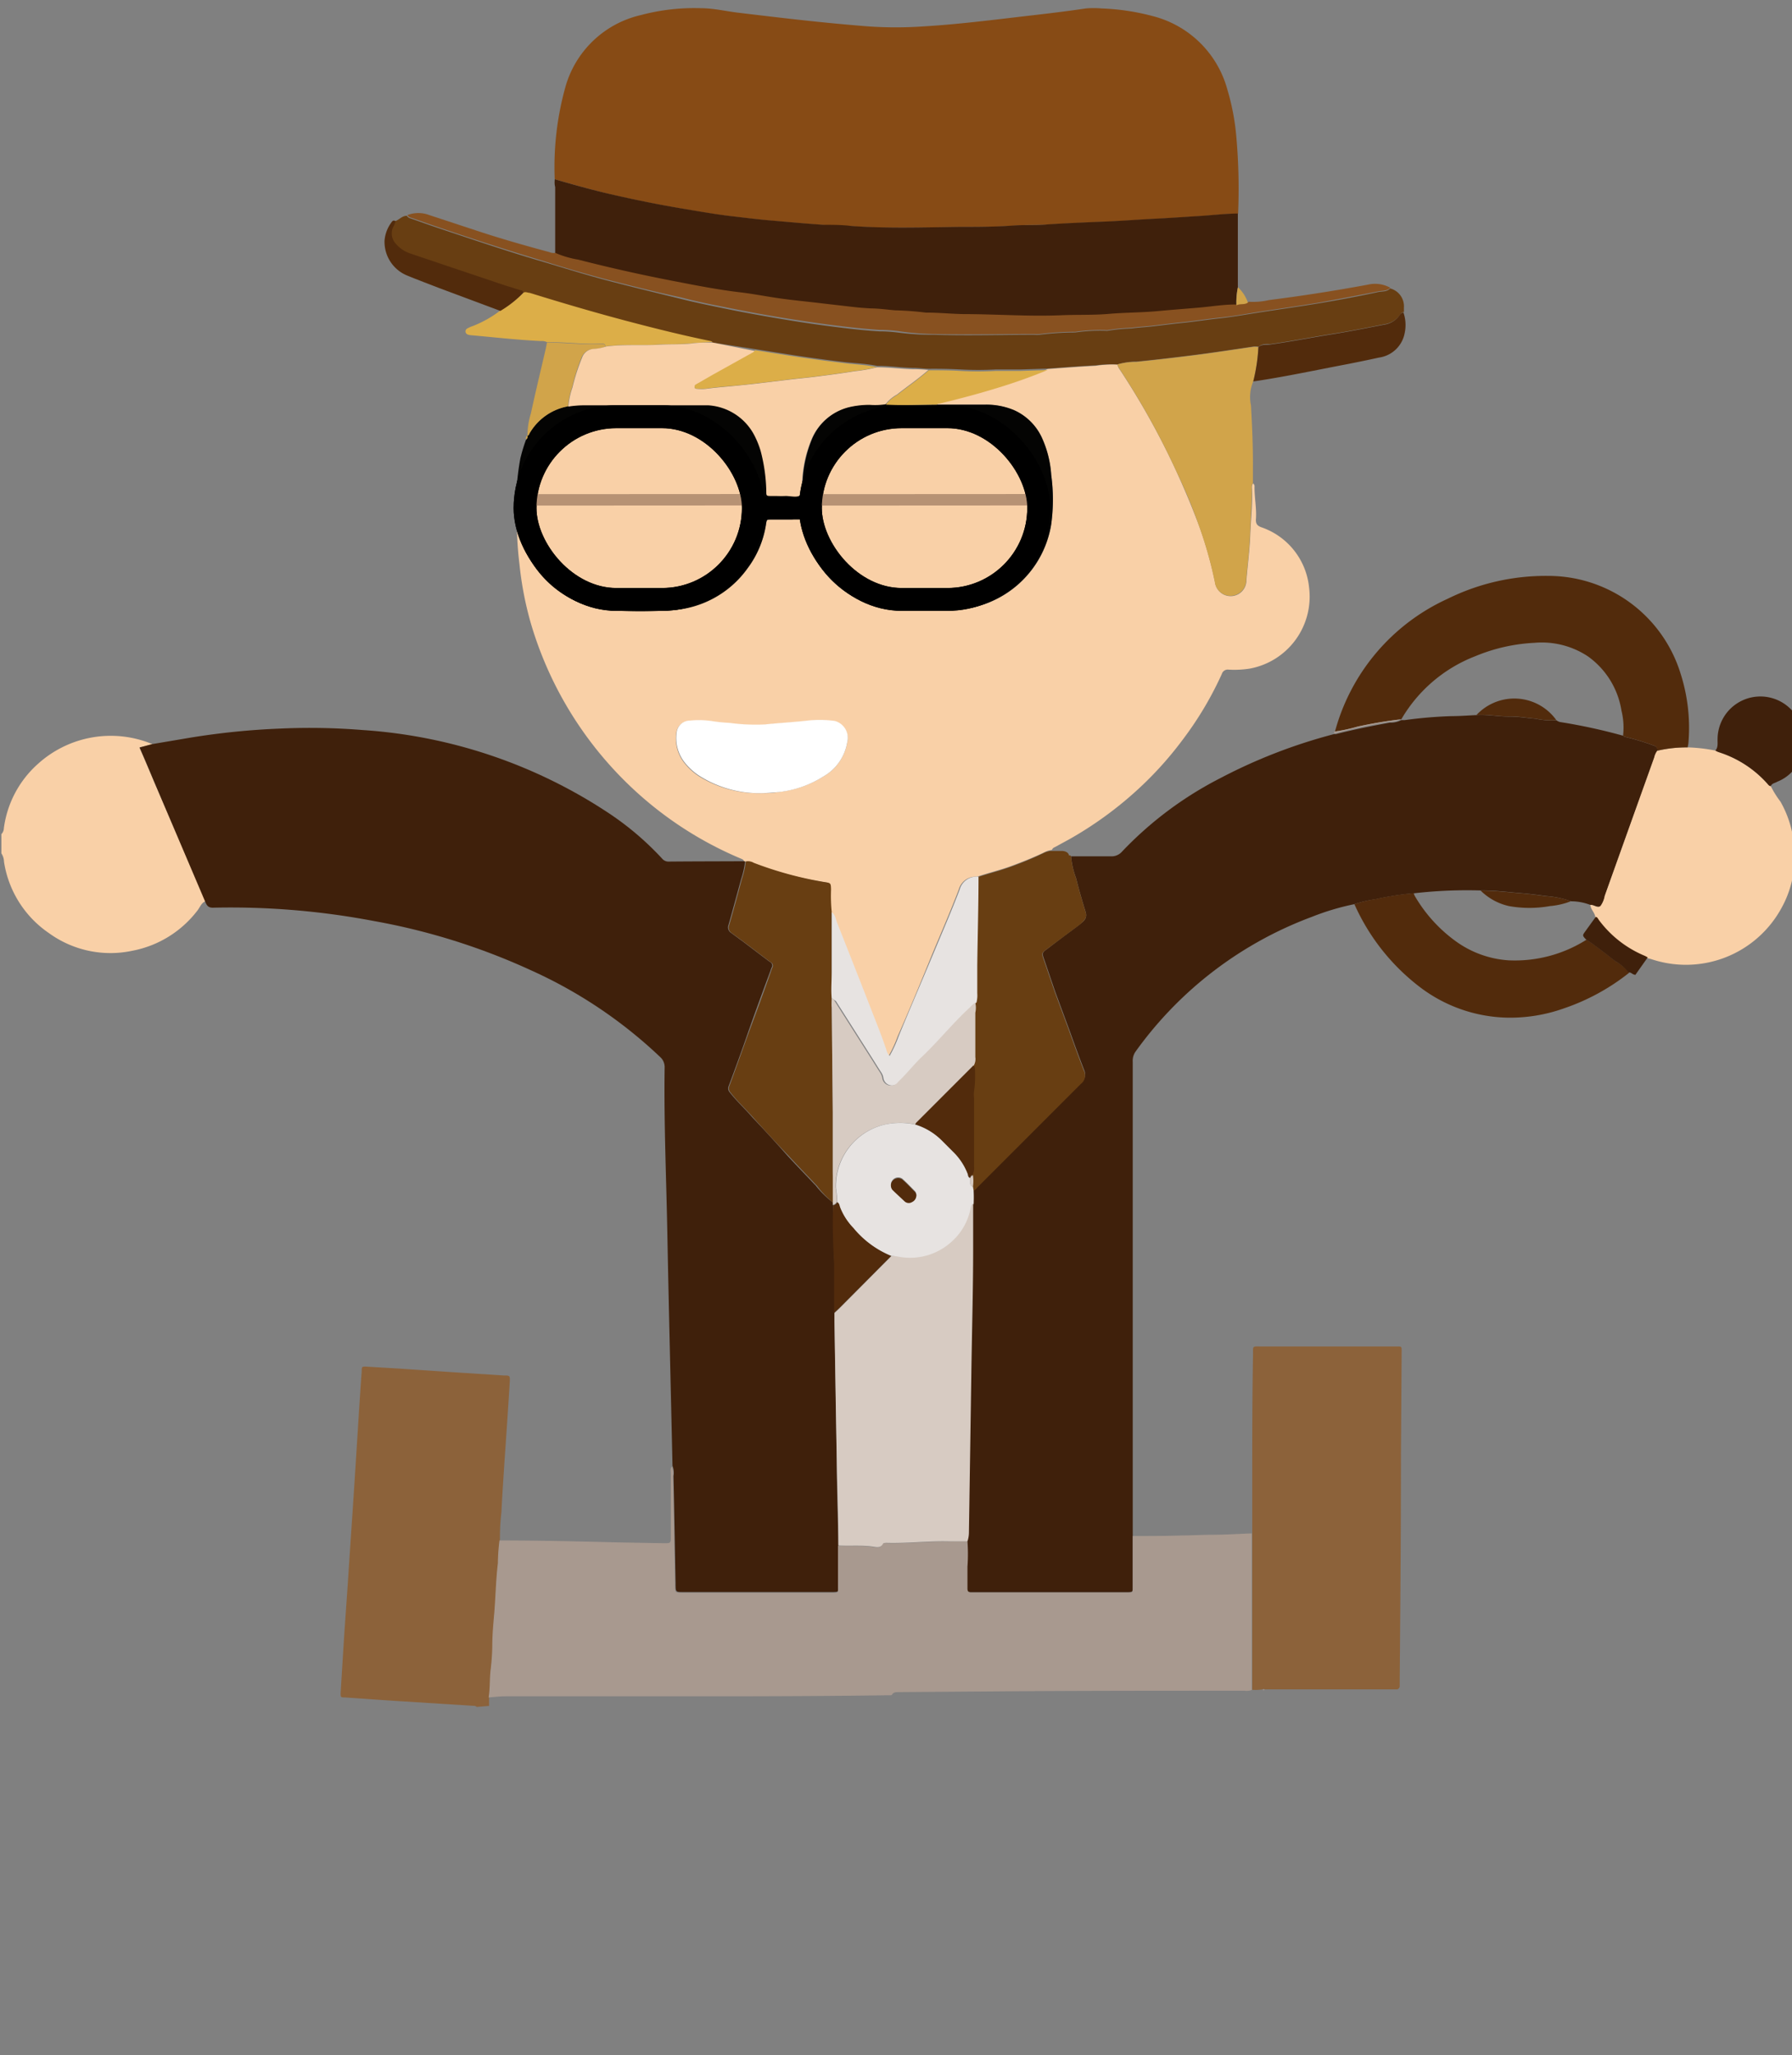 <svg viewBox="0 0 157 180" xmlns="http://www.w3.org/2000/svg"><rect x="0" y="0" width="157" height="180" fill="#808080" stroke="none"/><path d="m41.76 149.5c-.09-.11-.21-.09-.33-.1l-6.34-.4c-1.62-.1-3.24-.22-4.85-.33-.4 0-.41 0-.39-.48.1-1.65.2-3.31.31-5 .1-1.49.21-3 .31-4.48.19-2.92.39-5.83.58-8.74l.39-6.16c.08-1.24.16-2.48.25-3.71 0-.41 0-.42.47-.4l2.87.17 4.73.32 4.37.28c.55 0 .56 0 .53.6q-.22 3.53-.47 7.06c-.09 1.43-.19 2.87-.26 4.31a19.14 19.14 0 0 0 -.13 2.39 17.16 17.16 0 0 0 -.14 2c-.17 1.42-.2 2.85-.31 4.28-.08 1-.14 2-.18 2.92a19.76 19.76 0 0 1 -.13 2c-.12.85 0 1.71-.19 2.55v.83z" fill="#8c623a"/><path d="m18 78.93c-.38.16-.49.56-.72.84a9.37 9.37 0 0 1 -5.68 3.5 9.18 9.18 0 0 1 -7.32-1.55 9.24 9.24 0 0 1 -3.93-6.25 1.37 1.37 0 0 0 -.23-.73v-1.68a.79.79 0 0 0 .22-.54 9.13 9.13 0 0 1 3-5.63 9.5 9.5 0 0 1 10-1.72l-1.12.3c.44 1 .86 2 1.28 3z" fill="#f9d0a7"/><path d="m109.79 42.34a.35.35 0 0 1 .12.32c0 1 .2 1.91.12 2.87 0 .37.13.51.45.64a6.23 6.23 0 0 1 4.21 5.28 6.41 6.41 0 0 1 -5.2 7.11 8.83 8.83 0 0 1 -1.85.09.54.54 0 0 0 -.59.37 30.09 30.09 0 0 1 -3.42 5.75 31 31 0 0 1 -3.48 3.94 32.53 32.53 0 0 1 -6.42 4.77l-1.32.72a.4.4 0 0 0 -.25.24 1.94 1.94 0 0 0 -.67.21c-.94.45-1.9.83-2.87 1.19s-2 .6-3 .94h-.18a1.53 1.53 0 0 0 -1.44 1.13c-.71 1.86-1.5 3.68-2.27 5.52-1 2.45-2 4.89-3.08 7.33a11 11 0 0 1 -.79 1.72 1 1 0 0 1 -.27-.5c-.2-.58-.41-1.17-.63-1.74q-1.83-4.71-3.69-9.4c-.13-.32-.15-.71-.48-.94a14.36 14.36 0 0 1 -.06-2c0-.55 0-.56-.54-.64a31.88 31.88 0 0 1 -6.19-1.66 1 1 0 0 0 -.7-.12h-.11c0-.19-.19-.24-.33-.3a32 32 0 0 1 -8.1-4.94 32.28 32.28 0 0 1 -10.25-15.64 29.58 29.58 0 0 1 -1-5.2 28.67 28.67 0 0 1 -.22-3.34c0-.14 0-.27 0-.41.09.1.07.22.09.34a9 9 0 0 0 8.09 7.41 38.77 38.77 0 0 0 5.28 0 8.78 8.78 0 0 0 6.77-3.68 8.55 8.55 0 0 0 1.58-3.72c.08-.5.08-.51.58-.51s1.08 0 1.62 0c.32 0 .71-.15.93.07s.15.56.21.85a9 9 0 0 0 7.93 7 38.07 38.07 0 0 0 5.34 0 8.9 8.9 0 0 0 8.39-7.49 16 16 0 0 0 0-4.31 9.28 9.28 0 0 0 -.78-3.18 4.88 4.88 0 0 0 -2.48-2.5 6.28 6.28 0 0 0 -2.57-.48h-4.2a.34.34 0 0 1 .27-.19c1.77-.42 3.52-.89 5.25-1.43 1.43-.44 2.83-.94 4.21-1.51 1.4-.1 2.79-.21 4.19-.28a10.11 10.11 0 0 1 1.91-.11 1 1 0 0 0 .2.43 66.76 66.76 0 0 1 5 9c.72 1.58 1.39 3.18 2 4.82a36.08 36.08 0 0 1 1.35 4.82 1.38 1.38 0 0 0 2.75-.18c.11-1.35.29-2.69.34-4s.2-2.59.15-3.89c0-.21-.06-.42.1-.59zm-43.11 27.13c.52 0 1 0 1.55-.11a9.11 9.11 0 0 0 3.92-1.36 4.24 4.24 0 0 0 2.08-3 1.53 1.53 0 0 0 -1.14-1.82 10 10 0 0 0 -2.62 0c-1.17.12-2.34.19-3.51.31a17 17 0 0 1 -3.1-.14 13.65 13.65 0 0 1 -1.42-.14 7.67 7.67 0 0 0 -2-.06 1.17 1.17 0 0 0 -1.19 1.06 3.44 3.44 0 0 0 .66 2.55 5.35 5.35 0 0 0 1.3 1.21 9.82 9.82 0 0 0 5.47 1.5z" fill="#f9d0a7"/><path d="m65.17 75.43h.11a7.74 7.74 0 0 1 -.35 1.57c-.36 1.32-.72 2.65-1.1 4a.57.57 0 0 0 .23.71l1.1.81c.77.58 1.52 1.16 2.29 1.73a.34.34 0 0 1 .15.5 2.31 2.31 0 0 0 -.1.28q-1 2.67-1.94 5.33c-.56 1.64-1.13 3.17-1.71 4.74a.52.52 0 0 0 .09.58c.62.79 1.36 1.46 2 2.21 1.06 1.11 2.06 2.21 3.06 3.34.78.85 1.59 1.68 2.38 2.52a.9.9 0 0 1 .16.18 8.31 8.31 0 0 0 1.46 1.41v.23c0 1.75.07 3.5.11 5.25v4.19.72q.11 6.06.2 12.11c0 2.5.1 5 .14 7.49v.54 3.12c0 .43 0 .43-.42.45h-13.18c-.65 0-.65 0-.66-.66v-.12c-.06-3.13-.11-6.27-.18-9.4a1.65 1.65 0 0 0 -.09-.88c-.15-6.73-.32-13.46-.45-20.2-.09-4.89-.31-9.78-.24-14.68a1.18 1.18 0 0 0 -.4-.93 40.66 40.66 0 0 0 -11.27-7.57 56.94 56.94 0 0 0 -13.84-4.34 67.08 67.08 0 0 0 -14.07-1.16c-.44 0-.54-.23-.67-.52l-4.47-10.51c-.42-1-.84-2-1.28-3l1.12-.3 3.25-.55a64.59 64.59 0 0 1 8-.81 57.33 57.33 0 0 1 7.18.13 44.27 44.27 0 0 1 21.75 7.41 25.82 25.82 0 0 1 4.47 3.84.72.72 0 0 0 .56.27c2.21-.02 4.44-.02 6.61-.03z" fill="#3f200b"/><path d="m118.66 79.19a21.81 21.81 0 0 0 -3.72 1.11 33.24 33.24 0 0 0 -15.45 11.8 1.4 1.4 0 0 0 -.25.89v40.84.66s0 .2 0 .3v4.21c0 .43 0 .43-.43.45h-13.74c-.25 0-.36-.09-.35-.35 0-.64 0-1.28 0-1.92a14.82 14.82 0 0 0 0-2.21 2.51 2.51 0 0 0 .06-.77l.22-13.87c0-3.66.11-7.31.16-11 0-1.3 0-2.6 0-3.9a11.73 11.73 0 0 0 0-1.19c.24 0 .36-.24.51-.39 3-3 6-6 9-9a.91.91 0 0 0 .33-1.1c-.48-1.22-.92-2.46-1.37-3.7l-1.18-3.19-1-2.93c-.15-.43-.12-.51.22-.76l1.54-1.17c.5-.37 1-.73 1.48-1.11.3-.24.57-.48.43-1-.31-1-.6-2-.85-3a7 7 0 0 1 -.43-1.89h3.47a1.22 1.22 0 0 0 1-.42 31.81 31.81 0 0 1 8.59-6.42 46.82 46.82 0 0 1 10-3.87.49.49 0 0 0 .17 0c1.55-.4 3.12-.71 4.7-1a2 2 0 0 0 1-.22h.3a38.68 38.68 0 0 1 4.16-.35c.72 0 1.43-.06 2.14-.09 1-.07 1.94.15 2.92.13.75 0 1.5.13 2.25.19a6.63 6.63 0 0 0 1.83.14.78.78 0 0 0 .32.15 49.32 49.32 0 0 1 5.52 1.2.44.44 0 0 0 .15.1 20.73 20.73 0 0 1 2.44.73c.25.08.45.18.41.49a1.52 1.52 0 0 0 -.27.59q-2.18 6.06-4.34 12.13a2.14 2.14 0 0 1 -.36.87c-.24.23-.58-.13-.9-.09a4.65 4.65 0 0 0 -1.69-.32 8.22 8.22 0 0 0 -2.19-.46c-.8-.11-1.6-.21-2.41-.27-1.11-.1-2.21-.23-3.32-.22a40.92 40.92 0 0 0 -5.86.25 25.1 25.1 0 0 0 -3.35.52 10.6 10.6 0 0 0 -1.86.43z" fill="#3f200b"/><path d="m48.6 15.7a26.1 26.1 0 0 1 .93-8.06 8.94 8.94 0 0 1 6.62-6.32 18.12 18.12 0 0 1 5.28-.6c1.08 0 2.14.26 3.22.39 1.92.23 3.84.46 5.77.67s3.74.38 5.61.53a35 35 0 0 0 4.91 0c3-.18 6-.56 9-.91 1.74-.2 3.46-.4 5.18-.66a8 8 0 0 1 1.38 0 20.05 20.05 0 0 1 4.49.67 9.09 9.09 0 0 1 6.54 6.43 20.46 20.46 0 0 1 .79 4.17 51.81 51.81 0 0 1 .15 6.71c-1.13 0-2.26.15-3.39.22-1.31.08-2.62.17-3.94.24s-2.78.18-4.17.24c-1.71.07-3.43.14-5.14.25-1 .06-2 0-3 .1-1.57.11-3.15.1-4.72.12-3.18 0-6.36.15-9.53-.08-.79-.06-1.59-.05-2.39-.1-1.51-.1-3-.24-4.52-.37-1.23-.1-2.45-.26-3.68-.4-1.5-.18-3-.45-4.47-.7-2-.34-4-.75-6-1.21-1.67-.4-3.3-.86-4.92-1.33z" fill="#874b15"/><path d="m48.6 15.7c1.62.47 3.25.93 4.9 1.31 2 .46 4 .87 6 1.21 1.49.25 3 .52 4.47.7 1.23.14 2.45.3 3.68.4 1.51.13 3 .27 4.52.37.8 0 1.6 0 2.39.1 3.17.23 6.35.12 9.53.08 1.57 0 3.15 0 4.72-.12 1-.07 2 0 3-.1 1.71-.11 3.43-.18 5.14-.25 1.39-.06 2.78-.17 4.17-.24s2.63-.16 3.94-.24c1.13-.07 2.26-.21 3.39-.22v3.59 2.87a6.45 6.45 0 0 0 -.13 1.58c-1.16 0-2.3.19-3.45.28s-2.38.19-3.56.3c-1.41.13-2.83.15-4.24.24s-2.79.06-4.19.12c-2.85.12-5.71-.06-8.57-.1-1 0-2.11-.17-3.16-.13h-.12a26.84 26.84 0 0 0 -2.68-.2c-.74-.06-1.47-.13-2.21-.17-.47 0-1-.06-1.43-.12l-2.71-.33c-1.14-.14-2.29-.24-3.44-.4s-2.39-.4-3.59-.55c-2-.26-4-.64-5.94-1q-4.22-.81-8.39-1.88a8.8 8.8 0 0 1 -2-.58c0-2 0-3.89 0-5.84-.07-.25-.05-.46-.04-.68z" fill="#3f200b"/><path d="m97.9 31.92a10.11 10.11 0 0 0 -1.9.08c-1.4.07-2.79.18-4.19.28l-2.45.08c-.71 0-1.43 0-2.15 0a28.21 28.21 0 0 1 -3 0c-.94-.05-1.87-.07-2.81-.06-.43 0-.87-.07-1.31-.08-1.08 0-2.15-.19-3.22-.17-1-.21-2-.23-3-.35-1.65-.2-3.29-.42-4.92-.68l-2.72-.43-3.81-.59a.6.6 0 0 0 -.11-.06c-2.46-.5-4.9-1.11-7.33-1.75-2.88-.76-5.73-1.6-8.57-2.48-.19-.05-.38-.15-.57 0 0-.22-.19-.23-.34-.28-.64-.2-1.29-.39-1.93-.61l-7.75-2.61a2.8 2.8 0 0 1 -1.22-.83 1.32 1.32 0 0 1 -.26-1.44 1.86 1.86 0 0 0 .22-.55c.39-.1.64-.49 1.08-.49a.53.53 0 0 0 .33.23c.9.31 1.8.64 2.71.94 3 1 5.94 2 8.94 2.87 1.77.53 3.54 1.08 5.33 1.56 2.23.59 4.47 1.13 6.71 1.68 1.52.38 3.06.68 4.6 1q2.83.55 5.69 1c1.34.21 2.67.39 4 .55 1 .12 2.05.23 3.09.29a13.1 13.1 0 0 1 1.66.11 23.14 23.14 0 0 0 3.21.19c2.9.09 5.8 0 8.7 0a2.55 2.55 0 0 0 .48 0 24.58 24.58 0 0 1 3.1-.2 15 15 0 0 1 2.68-.15.55.55 0 0 0 .18 0 15.77 15.77 0 0 1 2.07-.2c.57-.08 1.15-.11 1.72-.17.89-.1 1.77-.22 2.66-.31 1.13-.11 2.24-.29 3.37-.41s2.51-.37 3.76-.56c1.63-.25 3.26-.48 4.89-.75s3.52-.62 5.27-1c.33-.06.73 0 1-.31a1.62 1.62 0 0 1 1.21 1.67v.41a.36.36 0 0 0 -.3.17 2 2 0 0 1 -1.42.89c-1.51.3-3 .6-4.55.84-1.81.29-3.62.65-5.44.9-.33 0-.73-.05-1 .23a1.68 1.68 0 0 0 -.59 0c-1.79.26-3.58.54-5.37.76q-2.37.3-4.74.54a5.76 5.76 0 0 0 -1.69.25z" fill="#683e12"/><path d="m82.07 35.44h4.2a6.28 6.28 0 0 1 2.57.48 4.88 4.88 0 0 1 2.48 2.5 9.28 9.28 0 0 1 .78 3.18 16 16 0 0 1 0 4.31 8.9 8.9 0 0 1 -8.39 7.49 38.07 38.07 0 0 1 -5.34 0 9 9 0 0 1 -7.93-7c-.06-.29 0-.67-.21-.85s-.61-.07-.93-.07c-.54 0-1.08 0-1.62 0s-.5 0-.58.51a8.55 8.55 0 0 1 -1.6 3.78 8.78 8.78 0 0 1 -6.77 3.68 38.77 38.77 0 0 1 -5.28 0 9 9 0 0 1 -8.09-7.45c0-.12 0-.24-.09-.34a22.11 22.11 0 0 1 .32-5.51 14.19 14.19 0 0 1 .5-1.65.31.31 0 0 0 .12-.35c.09 0 .12-.09.16-.16a4.91 4.91 0 0 1 3.43-2.42 9 9 0 0 1 1.55-.11h9.77 1a4.9 4.9 0 0 1 4.11 2.81 7.5 7.5 0 0 1 .47 1.22 15 15 0 0 1 .48 3.25c0 .72-.11.65.7.66h1s1 .17 1.27-.08.15-.86.18-1.31a10.86 10.86 0 0 1 .83-3.6 4.82 4.82 0 0 1 3.25-2.78 7.64 7.64 0 0 1 1.84-.21 6.38 6.38 0 0 0 1.38-.05c1.46.15 2.95.09 4.44.07zm-.88 16h2.27a7 7 0 0 0 6.68-5.9 15.81 15.81 0 0 0 -.08-4.18 7.11 7.11 0 0 0 -.55-2.08 2.91 2.91 0 0 0 -2.1-1.72 5.7 5.7 0 0 0 -1.25-.13h-10a3.24 3.24 0 0 0 -3.49 2.67 1.55 1.55 0 0 0 -.06.23 16.76 16.76 0 0 0 -.36 4.41 7 7 0 0 0 5.89 6.61 24.06 24.06 0 0 0 3.05.1zm-24.91-14h-5.16a3.24 3.24 0 0 0 -3.47 2.69 10.6 10.6 0 0 0 -.32 1.77 16 16 0 0 0 0 3.59 7 7 0 0 0 6.74 5.95h4.32a7 7 0 0 0 6.56-5 12.5 12.5 0 0 0 .17-4.76 8.32 8.32 0 0 0 -.34-1.68 3.18 3.18 0 0 0 -3-2.52h-.72z" fill="#040403"/><path d="m139.33 79.25c.32 0 .66.32.9.09a2.14 2.14 0 0 0 .36-.87q2.17-6.07 4.34-12.13a1.52 1.52 0 0 1 .27-.59 11.35 11.35 0 0 1 2.66-.29 14.13 14.13 0 0 1 2.43.28 2.24 2.24 0 0 0 .27.13 9.6 9.6 0 0 1 4.26 2.74c.09.1.17.22.32.24a8.36 8.36 0 0 0 .85 1.36 9.4 9.4 0 0 1 1.22 4.26 9.13 9.13 0 0 1 -1.1 5 9.53 9.53 0 0 1 -11.48 4.52l-.29-.07-.27-.14a9.58 9.58 0 0 1 -4-3.12c-.08-.11-.14-.24-.29-.28-.04-.45-.42-.71-.45-1.13z" fill="#f9d0a7"/><path d="m147.86 65.46a11.35 11.35 0 0 0 -2.66.29c0-.31-.16-.41-.41-.49a20.73 20.73 0 0 0 -2.44-.73.44.44 0 0 1 -.15-.1 6.21 6.21 0 0 0 -.14-2.19 7.23 7.23 0 0 0 -2.95-4.76 7.32 7.32 0 0 0 -4.67-1.18 15.43 15.43 0 0 0 -5.18 1.17 12.87 12.87 0 0 0 -6.49 5.53 38.34 38.34 0 0 0 -3.81.64 14.09 14.09 0 0 1 -2 .43 17.9 17.9 0 0 1 9.88-11.63 19.39 19.39 0 0 1 8.78-2 12.13 12.13 0 0 1 11.62 8.56 15.57 15.57 0 0 1 .69 6c-.01.18-.05.32-.07.46z" fill="#522b0c"/><path d="m93.84 75a7 7 0 0 0 .43 1.91c.25 1 .54 2 .85 3 .14.47-.13.71-.43 1-.48.38-1 .74-1.48 1.11l-1.58 1.17c-.34.25-.37.33-.22.76l1 2.93 1.18 3.19c.45 1.24.89 2.48 1.37 3.7a.91.91 0 0 1 -.25 1.15c-3 3-6 6-9 9-.15.15-.27.36-.51.39l-.06-.37a3.16 3.16 0 0 0 0-1 1.22 1.22 0 0 0 .12-.7v-6a2.35 2.35 0 0 1 0-.59 9.83 9.83 0 0 0 .07-2 .28.28 0 0 0 -.14-.24 1.14 1.14 0 0 0 .14-.75c0-1.29 0-2.58 0-3.88a2 2 0 0 0 0-.88 2.57 2.57 0 0 0 .07-.83c0-.79 0-1.59 0-2.39 0-2.6.07-5.21.11-7.81 1-.34 2-.58 3-.94s1.93-.74 2.87-1.19a1.94 1.94 0 0 1 .67-.21h1s.55 0 .61.41c.07-.05.14-.01.18.06z" fill="#683e12"/><path d="m97.9 31.92a5.76 5.76 0 0 1 1.65-.22q2.37-.24 4.74-.54c1.79-.22 3.58-.5 5.37-.76a1.68 1.68 0 0 1 .59 0 15.6 15.6 0 0 1 -.45 3 3.56 3.56 0 0 0 -.2 2.11c.1 1.8.18 3.59.17 5.38v1.44c-.16.17-.1.38-.1.57 0 1.3-.1 2.59-.15 3.89s-.23 2.69-.34 4a1.38 1.38 0 0 1 -2.75.18 36.08 36.08 0 0 0 -1.37-4.88c-.57-1.64-1.24-3.24-2-4.82a66.76 66.76 0 0 0 -5-9 1 1 0 0 1 -.16-.35z" fill="#d1a44a"/><path d="m121.8 25.2c-.27.3-.67.25-1 .31q-2.62.52-5.27 1c-1.63.27-3.26.5-4.89.75-1.25.19-2.5.43-3.76.56s-2.24.3-3.37.41c-.89.09-1.77.21-2.66.31-.57.06-1.15.09-1.72.17a15.77 15.77 0 0 0 -2.07.2.55.55 0 0 1 -.18 0 15 15 0 0 0 -2.68.15 24.58 24.58 0 0 0 -3.1.2 2.55 2.55 0 0 1 -.48 0c-2.9 0-5.8.06-8.7 0a23.14 23.14 0 0 1 -3.21-.26 13.1 13.1 0 0 0 -1.66-.11c-1-.06-2.07-.17-3.09-.29-1.34-.16-2.67-.34-4-.55q-2.85-.43-5.69-1c-1.54-.3-3.08-.6-4.6-1-2.25-.48-4.49-1.05-6.67-1.61-1.79-.48-3.56-1-5.33-1.56-3-.9-6-1.87-8.94-2.87-.91-.3-1.81-.63-2.71-.94a.53.53 0 0 1 -.33-.23 2.68 2.68 0 0 1 1.93 0l4.71 1.55c1.92.62 3.86 1.17 5.8 1.69a1 1 0 0 0 .53.07 8.34 8.34 0 0 0 2 .59q4.17 1.07 8.39 1.88c2 .39 3.94.77 5.94 1 1.2.15 2.39.39 3.59.55s2.3.26 3.44.4l2.78.32c.48.06 1 .09 1.43.12.74 0 1.47.11 2.21.17a26.84 26.84 0 0 1 2.68.2h.12c1 0 2.11.11 3.16.13 2.86 0 5.72.22 8.57.1 1.4-.06 2.8 0 4.19-.12s2.83-.11 4.24-.24c1.18-.11 2.37-.2 3.56-.3s2.29-.3 3.45-.28c.3-.17.68 0 1-.24a6.28 6.28 0 0 0 1.78-.15q4.35-.55 8.66-1.35a2.75 2.75 0 0 1 1.95.27z" fill="#885120"/><path d="m45.84 25.65c.19-.14.38 0 .57 0 2.84.88 5.69 1.72 8.57 2.48 2.43.64 4.87 1.25 7.33 1.75a.6.6 0 0 1 .11.06c-.62.07-1.23.06-1.85.13-1 .1-1.91.05-2.87.11-1.55.09-3.11-.05-4.66.16 0-.25-.21-.26-.4-.25-1.57.09-3.14-.15-4.72-.12a.94.94 0 0 0 -.52-.1c-2-.09-4.09-.33-6.13-.51a.94.94 0 0 1 -.29-.06.29.29 0 0 1 -.06-.52 2.71 2.71 0 0 1 .49-.22 9.7 9.7 0 0 0 2.39-1.34 9.7 9.7 0 0 0 2.04-1.57z" fill="#dcae48"/><path d="m155.14 68.85c-.15 0-.23-.14-.32-.24a9.6 9.6 0 0 0 -4.26-2.74 2.24 2.24 0 0 1 -.27-.13c.25-.29.18-.64.19-1a3.75 3.75 0 0 1 7.45-.6v1.58a3.57 3.57 0 0 1 -2.21 2.74c-.2.13-.47.13-.58.39z" fill="#3f200b"/><path d="m109.8 33.41a15.6 15.6 0 0 0 .45-3c.29-.28.69-.19 1-.23 1.82-.25 3.63-.61 5.44-.9 1.52-.24 3-.54 4.55-.84a2 2 0 0 0 1.42-.89.36.36 0 0 1 .3-.17 3.34 3.34 0 0 1 .11 1.77 2.66 2.66 0 0 1 -2.27 2.17c-.89.2-1.79.38-2.69.56-2.75.52-5.52 1.12-8.31 1.53z" fill="#522b0c"/><path d="m45.84 25.65a9.7 9.7 0 0 1 -2 1.58l-5.36-2c-.93-.36-1.86-.71-2.79-1.09a3.19 3.19 0 0 1 -2-3.07 3.09 3.09 0 0 1 .61-1.6c.09-.14.19-.2.35-.1a1.86 1.86 0 0 1 -.22.55 1.32 1.32 0 0 0 .26 1.44 2.8 2.8 0 0 0 1.22.83l7.75 2.61c.64.22 1.29.41 1.93.61.06.01.24.02.25.24z" fill="#522b0c"/><path d="m47.92 30c1.58 0 3.15.21 4.72.12.19 0 .38 0 .4.25a4.19 4.19 0 0 1 -1.1.21 1.14 1.14 0 0 0 -1 .76 16.89 16.89 0 0 0 -.81 2.56 6.54 6.54 0 0 0 -.36 1.69 4.91 4.91 0 0 0 -3.4 2.41c0 .07-.07.15-.16.16a6.71 6.71 0 0 1 .3-1.94c.41-1.9.87-3.8 1.31-5.7.04-.19.07-.36.1-.52z" fill="#d1a44a"/><path d="m116.93 64.07a14.09 14.09 0 0 0 2-.43 38.34 38.34 0 0 1 3.81-.64 2 2 0 0 1 -1 .22c-1.58.27-3.15.58-4.7 1a.49.49 0 0 1 -.17 0 .16.16 0 0 1 .06-.15z" fill="#a8998f"/><path d="m109.33 26.5c-.29.22-.67.07-1 .24a6.45 6.45 0 0 1 .13-1.58 3.31 3.31 0 0 1 .87 1.34z" fill="#d1a44a"/><path d="m46.21 38.14a.31.31 0 0 1 -.12.35.29.29 0 0 1 .12-.35z" fill="#d1a44a"/><path d="m84.76 135a14.82 14.82 0 0 1 0 2.21v1.92c0 .26.1.36.35.35h13.7c.42 0 .43 0 .43-.45v-4.2c0-.1 0-.2 0-.3 1.45 0 2.9 0 4.35-.05.88 0 1.75-.06 2.63-.06 1.15 0 2.3-.08 3.45-.12q0 6.48 0 12.94v.78a1.43 1.43 0 0 1 -.65.06c-7.38 0-14.75 0-22.13.06l-8.15.06c-.21 0-.44 0-.58.2 0 .09-.18.08-.28.08h-.24c-5.13.07-10.27.09-15.4.09h-18c-.47 0-1 .07-1.43.1.14-.84.07-1.7.19-2.55a19.76 19.76 0 0 0 .13-2c0-1 .1-2 .18-2.92.11-1.43.14-2.86.31-4.28a17.16 17.16 0 0 1 .14-2c3.47 0 6.94.08 10.41.17l4 .07c.6 0 .6 0 .6-.59 0-1.83 0-3.67 0-5.5 0-.21-.08-.44.1-.63a1.65 1.65 0 0 1 .09.88c.07 3.13.12 6.27.18 9.4v.12c0 .65 0 .66.66.66h13.2c.42 0 .43 0 .42-.45 0-1 0-2.08 0-3.12 0-.18 0-.36 0-.54 1 .06 2.07-.05 3.1.11.3.05.64.1.82-.28 0-.1.23-.06.34-.06 1.81.05 3.62-.18 5.43-.13.57-.03 1.11-.03 1.65-.03z" fill="#a8998f"/><path d="m109.71 148c0-.26 0-.52 0-.78q0-6.47 0-12.94c0-1.45 0-2.91 0-4.37 0-3.78 0-7.55.07-11.33 0-.68-.08-.66.64-.65h11.75.24c.37 0 .4 0 .39.43l-.06 9q0 6.24-.05 12.47l-.06 7.55v.36s-.08.21-.22.22h-11.62a.12.12 0 0 0 -.16 0 4 4 0 0 1 -.92.04z" fill="#8c623a"/><path d="m118.66 79.19a10.6 10.6 0 0 1 1.85-.44 25.1 25.1 0 0 1 3.35-.52 1 1 0 0 0 .08.22 12.86 12.86 0 0 0 3.62 4 8.87 8.87 0 0 0 4.62 1.66 11.73 11.73 0 0 0 6.82-1.81c.89.58 1.72 1.25 2.56 1.9a3.83 3.83 0 0 1 1.17 1 18.93 18.93 0 0 1 -5.75 3.13 14 14 0 0 1 -4.93.8 13.09 13.09 0 0 1 -7.91-2.88 18.67 18.67 0 0 1 -5.48-7.06z" fill="#522b0c"/><path d="m142.68 85.18a3.83 3.83 0 0 0 -1.17-1c-.84-.65-1.67-1.32-2.56-1.9-.32-.34-.32-.35-.06-.71l.91-1.26c.15 0 .21.17.29.28a9.58 9.58 0 0 0 4 3.12l.27.14-1.08 1.53c-.28-.02-.37-.25-.6-.2z" fill="#3f200b"/><path d="m110.63 148a.12.12 0 0 1 .16 0 .1.1 0 0 1 -.16 0z" fill="#a8998f"/><path d="m73 105.34a8.31 8.31 0 0 1 -1.37-1.41.9.9 0 0 0 -.16-.18c-.79-.84-1.6-1.67-2.38-2.52-1.09-1.13-2.09-2.23-3.09-3.34-.66-.75-1.4-1.42-2-2.21a.52.52 0 0 1 -.09-.58c.58-1.57 1.14-3.14 1.71-4.72q1-2.66 1.94-5.33a2.31 2.31 0 0 1 .1-.28.34.34 0 0 0 -.15-.5c-.77-.57-1.52-1.15-2.29-1.73l-1.1-.81a.57.57 0 0 1 -.23-.71c.38-1.32.74-2.65 1.1-4a7.74 7.74 0 0 0 .35-1.57 1 1 0 0 1 .7.12 31.88 31.88 0 0 0 6.23 1.69c.52.08.52.09.54.64a14.36 14.36 0 0 0 .06 2v.66 4.56 2.33.84l.09 9.16v5.2c.04.9.04 1.8.04 2.69z" fill="#683e12"/><path d="m72.87 87.45c-.08-.77 0-1.55 0-2.33 0-1.52 0-3 0-4.56 0-.22 0-.44 0-.66.33.23.35.62.48.94q1.86 4.69 3.69 9.4c.22.57.43 1.16.63 1.74a1 1 0 0 0 .27.5 11 11 0 0 0 .79-1.72c1-2.44 2.06-4.88 3.08-7.33.77-1.84 1.56-3.66 2.27-5.52a1.53 1.53 0 0 1 1.47-1.13h.18c0 2.6-.08 5.21-.11 7.81v2.39a2.57 2.57 0 0 1 -.07.83 1.67 1.67 0 0 0 -.45.39c-1.46 1.38-2.75 2.94-4.21 4.33-.74.7-1.36 1.51-2.1 2.21a.77.77 0 0 1 -1.4-.38 1.27 1.27 0 0 0 -.18-.43c-.28-.42-.53-.84-.8-1.26l-3.18-5c-.17-.09-.23-.2-.36-.22z" fill="#e7e3e1"/><path d="m66.68 69.47a9.82 9.82 0 0 1 -5.44-1.54 5.35 5.35 0 0 1 -1.3-1.21 3.44 3.44 0 0 1 -.66-2.55 1.17 1.17 0 0 1 1.19-1.06 7.67 7.67 0 0 1 2 .06 13.65 13.65 0 0 0 1.42.14 17 17 0 0 0 3.1.14c1.17-.12 2.34-.19 3.51-.31a10 10 0 0 1 2.62 0 1.53 1.53 0 0 1 1.11 1.86 4.24 4.24 0 0 1 -2.08 3 9.11 9.11 0 0 1 -3.92 1.37c-.52.05-1.03.09-1.55.1z" fill="#fff"/><path d="m82.07 35.44c-1.49 0-3 .08-4.46 0a3.15 3.15 0 0 1 1-.85c.92-.73 1.88-1.38 2.76-2.16.94 0 1.87 0 2.81.06a28.21 28.21 0 0 0 3 0h2.15l2.45-.08c-1.38.57-2.78 1.07-4.21 1.51-1.73.54-3.48 1-5.25 1.43a.34.34 0 0 0 -.25.09z" fill="#dcae48"/><path d="m84.76 135c-.54 0-1.08 0-1.62 0-1.81-.05-3.62.18-5.43.13-.11 0-.29 0-.34.06-.18.38-.52.33-.82.28-1-.16-2.07-.05-3.1-.11 0-2.49-.1-5-.14-7.49q-.11-6.06-.2-12.11v-.76c.16-.15.32-.29.48-.45l4.52-4.55a3.27 3.27 0 0 1 .54 0 5.39 5.39 0 0 0 4.72-1.4 5.19 5.19 0 0 0 1.63-2.81c0-.16 0-.32.26-.33v3.9c0 3.66-.11 7.31-.16 11l-.21 13.86a2.51 2.51 0 0 1 -.13.78z" fill="#d7cbc2"/><path d="m72.87 87.45c.14 0 .19.13.26.23l3.18 5c.27.42.52.84.8 1.26a1.27 1.27 0 0 1 .18.43.77.77 0 0 0 1.4.38c.74-.7 1.36-1.51 2.1-2.21 1.46-1.39 2.75-3 4.21-4.33a1.67 1.67 0 0 1 .45-.39 2 2 0 0 1 0 .88v3.88a1.14 1.14 0 0 1 -.14.75l-5 5a.75.75 0 0 0 -.09.15 6.28 6.28 0 0 0 -2.66 0 5.54 5.54 0 0 0 -4.35 5.52 10.21 10.21 0 0 1 .12 1.24.59.59 0 0 1 -.37.3v-.23c0-.89 0-1.79 0-2.69v-5.2l-.09-9.16c-.03-.26-.01-.53 0-.81z" fill="#d7cbc2"/><path d="m73 105.57a.59.59 0 0 0 .37-.3c.19.09.19.29.25.45a5.45 5.45 0 0 0 1.16 1.8 8.37 8.37 0 0 0 3.3 2.48s0 0 0 0l-4.52 4.54c-.16.16-.32.3-.48.45 0-1.4 0-2.79 0-4.19-.08-1.73-.17-3.48-.08-5.23z" fill="#522b0c"/><path d="m78.11 110s0 0 0 0a8.37 8.37 0 0 1 -3.34-2.45 5.45 5.45 0 0 1 -1.16-1.8c-.06-.16-.06-.36-.25-.45a10.21 10.21 0 0 0 -.12-1.24 5.54 5.54 0 0 1 4.29-5.57 6.28 6.28 0 0 1 2.66 0 5.63 5.63 0 0 1 2.28 1.35l1 1a5.4 5.4 0 0 1 1.33 2c0 .12 0 .28.21.34v.45c0 .16.06.26.23.28l.06.37a11.73 11.73 0 0 1 0 1.19c-.22 0-.22.17-.26.33a5.19 5.19 0 0 1 -1.58 2.87 5.39 5.39 0 0 1 -4.72 1.4 3.27 3.27 0 0 0 -.63-.07zm2.17-5.31a.48.48 0 0 0 -.13-.38c-.37-.37-.72-.75-1.11-1.09a.64.64 0 0 0 -.86.92c.33.37.7.71 1.06 1a.54.54 0 0 0 .67.07.63.63 0 0 0 .37-.5z" fill="#e7e3e1"/><path d="m129.36 62.62a4.53 4.53 0 0 1 7 .46 6.63 6.63 0 0 1 -1.83-.14c-.75-.06-1.5-.2-2.25-.19-.98.02-1.94-.2-2.92-.13z" fill="#522b0c"/><path d="m137.64 78.93a6.62 6.62 0 0 1 -1.86.43 10.2 10.2 0 0 1 -3.57 0 5.11 5.11 0 0 1 -2.49-1.36c1.11 0 2.21.12 3.32.22.81.06 1.61.16 2.41.27a8.22 8.22 0 0 1 2.19.44z" fill="#522b0c"/><path d="m81.34 32.4c-.88.78-1.84 1.43-2.76 2.16a3.15 3.15 0 0 0 -1 .85 6.38 6.38 0 0 1 -1.38.05 7.64 7.64 0 0 0 -1.84.21 4.82 4.82 0 0 0 -3.25 2.78 10.86 10.86 0 0 0 -.83 3.6c0 .45.14 1-.18 1.31s-.84.06-1.27.08-.64 0-1 0c-.81 0-.67.06-.7-.66a15 15 0 0 0 -.48-3.25 7.5 7.5 0 0 0 -.47-1.22 4.9 4.9 0 0 0 -4.11-2.81c-.34 0-.68 0-1 0h-9.72a9 9 0 0 0 -1.55.11 6.54 6.54 0 0 1 .36-1.69 16.89 16.89 0 0 1 .84-2.6 1.14 1.14 0 0 1 1-.76 4.19 4.19 0 0 0 1.1-.21c1.55-.21 3.11-.07 4.66-.16 1-.06 1.92 0 2.87-.11.56-.08 1.17-.08 1.79-.08l3.72.74a.51.51 0 0 1 -.26.24l-3.45 1.92-1.43.78a.22.22 0 0 0 -.13.25c0 .12.14.13.24.13a4.33 4.33 0 0 0 .72 0c.73-.1 1.46-.16 2.19-.23s1.66-.16 2.49-.26l2.66-.32c.83-.1 1.66-.17 2.48-.28 1.09-.14 2.17-.28 3.25-.46a12.67 12.67 0 0 0 1.92-.34c1.07 0 2.14.14 3.22.17.43-.01.87.03 1.3.06z" fill="#f9d0a7"/><path d="m76.81 32.15a12.67 12.67 0 0 1 -1.92.34c-1.08.18-2.16.32-3.25.46-.82.11-1.65.18-2.48.28l-2.66.32c-.83.1-1.66.19-2.49.26s-1.46.13-2.19.23a4.33 4.33 0 0 1 -.72 0c-.1 0-.21 0-.24-.13a.22.22 0 0 1 .13-.25l1.44-.83 3.45-1.92a.51.51 0 0 0 .26-.24l2.72.43c1.63.26 3.27.48 4.92.68 1 .14 2.03.16 3.03.37z" fill="#dcae48"/><path d="m81.19 51.45a24.06 24.06 0 0 1 -3.06-.09 7 7 0 0 1 -5.89-6.61 16.76 16.76 0 0 1 .36-4.41 1.55 1.55 0 0 1 .06-.23 3.24 3.24 0 0 1 3.49-2.67h10a5.7 5.7 0 0 1 1.25.13 2.91 2.91 0 0 1 2.1 1.72 7.11 7.11 0 0 1 .55 2.08 15.81 15.81 0 0 1 .08 4.18 7 7 0 0 1 -6.68 5.9c-.74.02-1.45 0-2.26 0zm-2-7.49a1.46 1.46 0 0 0 -1.49-1.51 1.5 1.5 0 0 0 -1.48 1.55 1.52 1.52 0 0 0 1.48 1.49 1.48 1.48 0 0 0 1.52-1.49z" fill="#fdfdfd"/><path d="m56.28 37.44h4.8.72a3.18 3.18 0 0 1 3 2.52 8.32 8.32 0 0 1 .32 1.71 12.5 12.5 0 0 1 -.17 4.76 7 7 0 0 1 -6.56 5c-1.44 0-2.88 0-4.32 0a7 7 0 0 1 -6.74-5.95 16 16 0 0 1 0-3.59 10.6 10.6 0 0 1 .32-1.77 3.24 3.24 0 0 1 3.47-2.69zm-1.06 6.56a1.46 1.46 0 0 0 -1.5-1.51 1.5 1.5 0 0 0 -1.5 1.51 1.51 1.51 0 0 0 1.49 1.49 1.48 1.48 0 0 0 1.51-1.49z" fill="#fdfdfd"/><path d="m85 103.17c-.16-.06-.17-.22-.21-.34a5.4 5.4 0 0 0 -1.33-2l-1-1a5.63 5.63 0 0 0 -2.28-1.35.75.75 0 0 1 .09-.15l5-5a.28.28 0 0 1 .14.24 9.83 9.83 0 0 1 -.07 2 2.35 2.35 0 0 0 0 .59v6a1.22 1.22 0 0 1 -.12.7.47.47 0 0 0 -.22.31z" fill="#522b0c"/><path d="m85 103.17a.47.47 0 0 1 .24-.24 3.16 3.16 0 0 1 0 1c-.17 0-.23-.12-.23-.28z" fill="#d7cbc2"/><path d="m80.28 104.71a.63.63 0 0 1 -.37.57.54.54 0 0 1 -.67-.07c-.36-.34-.73-.68-1.06-1a.64.64 0 0 1 .86-.92c.39.34.74.72 1.11 1.09a.48.48 0 0 1 .13.33z" fill="#522b0c"/><path d="m79.22 44a1.48 1.48 0 0 1 -1.52 1.5 1.52 1.52 0 0 1 -1.48-1.5 1.5 1.5 0 0 1 1.51-1.52 1.46 1.46 0 0 1 1.49 1.52z" fill="#040403"/><path d="m55.22 44a1.48 1.48 0 0 1 -1.51 1.5 1.51 1.51 0 0 1 -1.49-1.5 1.5 1.5 0 0 1 1.5-1.52 1.46 1.46 0 0 1 1.5 1.52z" fill="#040403"/><g stroke-miterlimit="10"><rect fill="#f9d0a7" height="16" rx="8" stroke="#000" stroke-width="2" width="20" x="71" y="36.5"/><rect fill="#f9d0a7" height="16" rx="8" stroke="#000" stroke-width="2" width="20" x="46" y="36.5"/><path d="m66 44.5h5" fill="none" stroke="#000" stroke-width="2"/><path d="m71.55 43.78 19.17-.01" stroke="#b79274"/><path d="m46.55 43.78 19.17-.01" stroke="#b79274"/><rect fill="none" height="16" rx="8" stroke="#000" stroke-width="2" width="20" x="71" y="36.5"/><rect fill="none" height="16" rx="8" stroke="#000" stroke-width="2" width="20" x="46" y="36.5"/></g></svg>